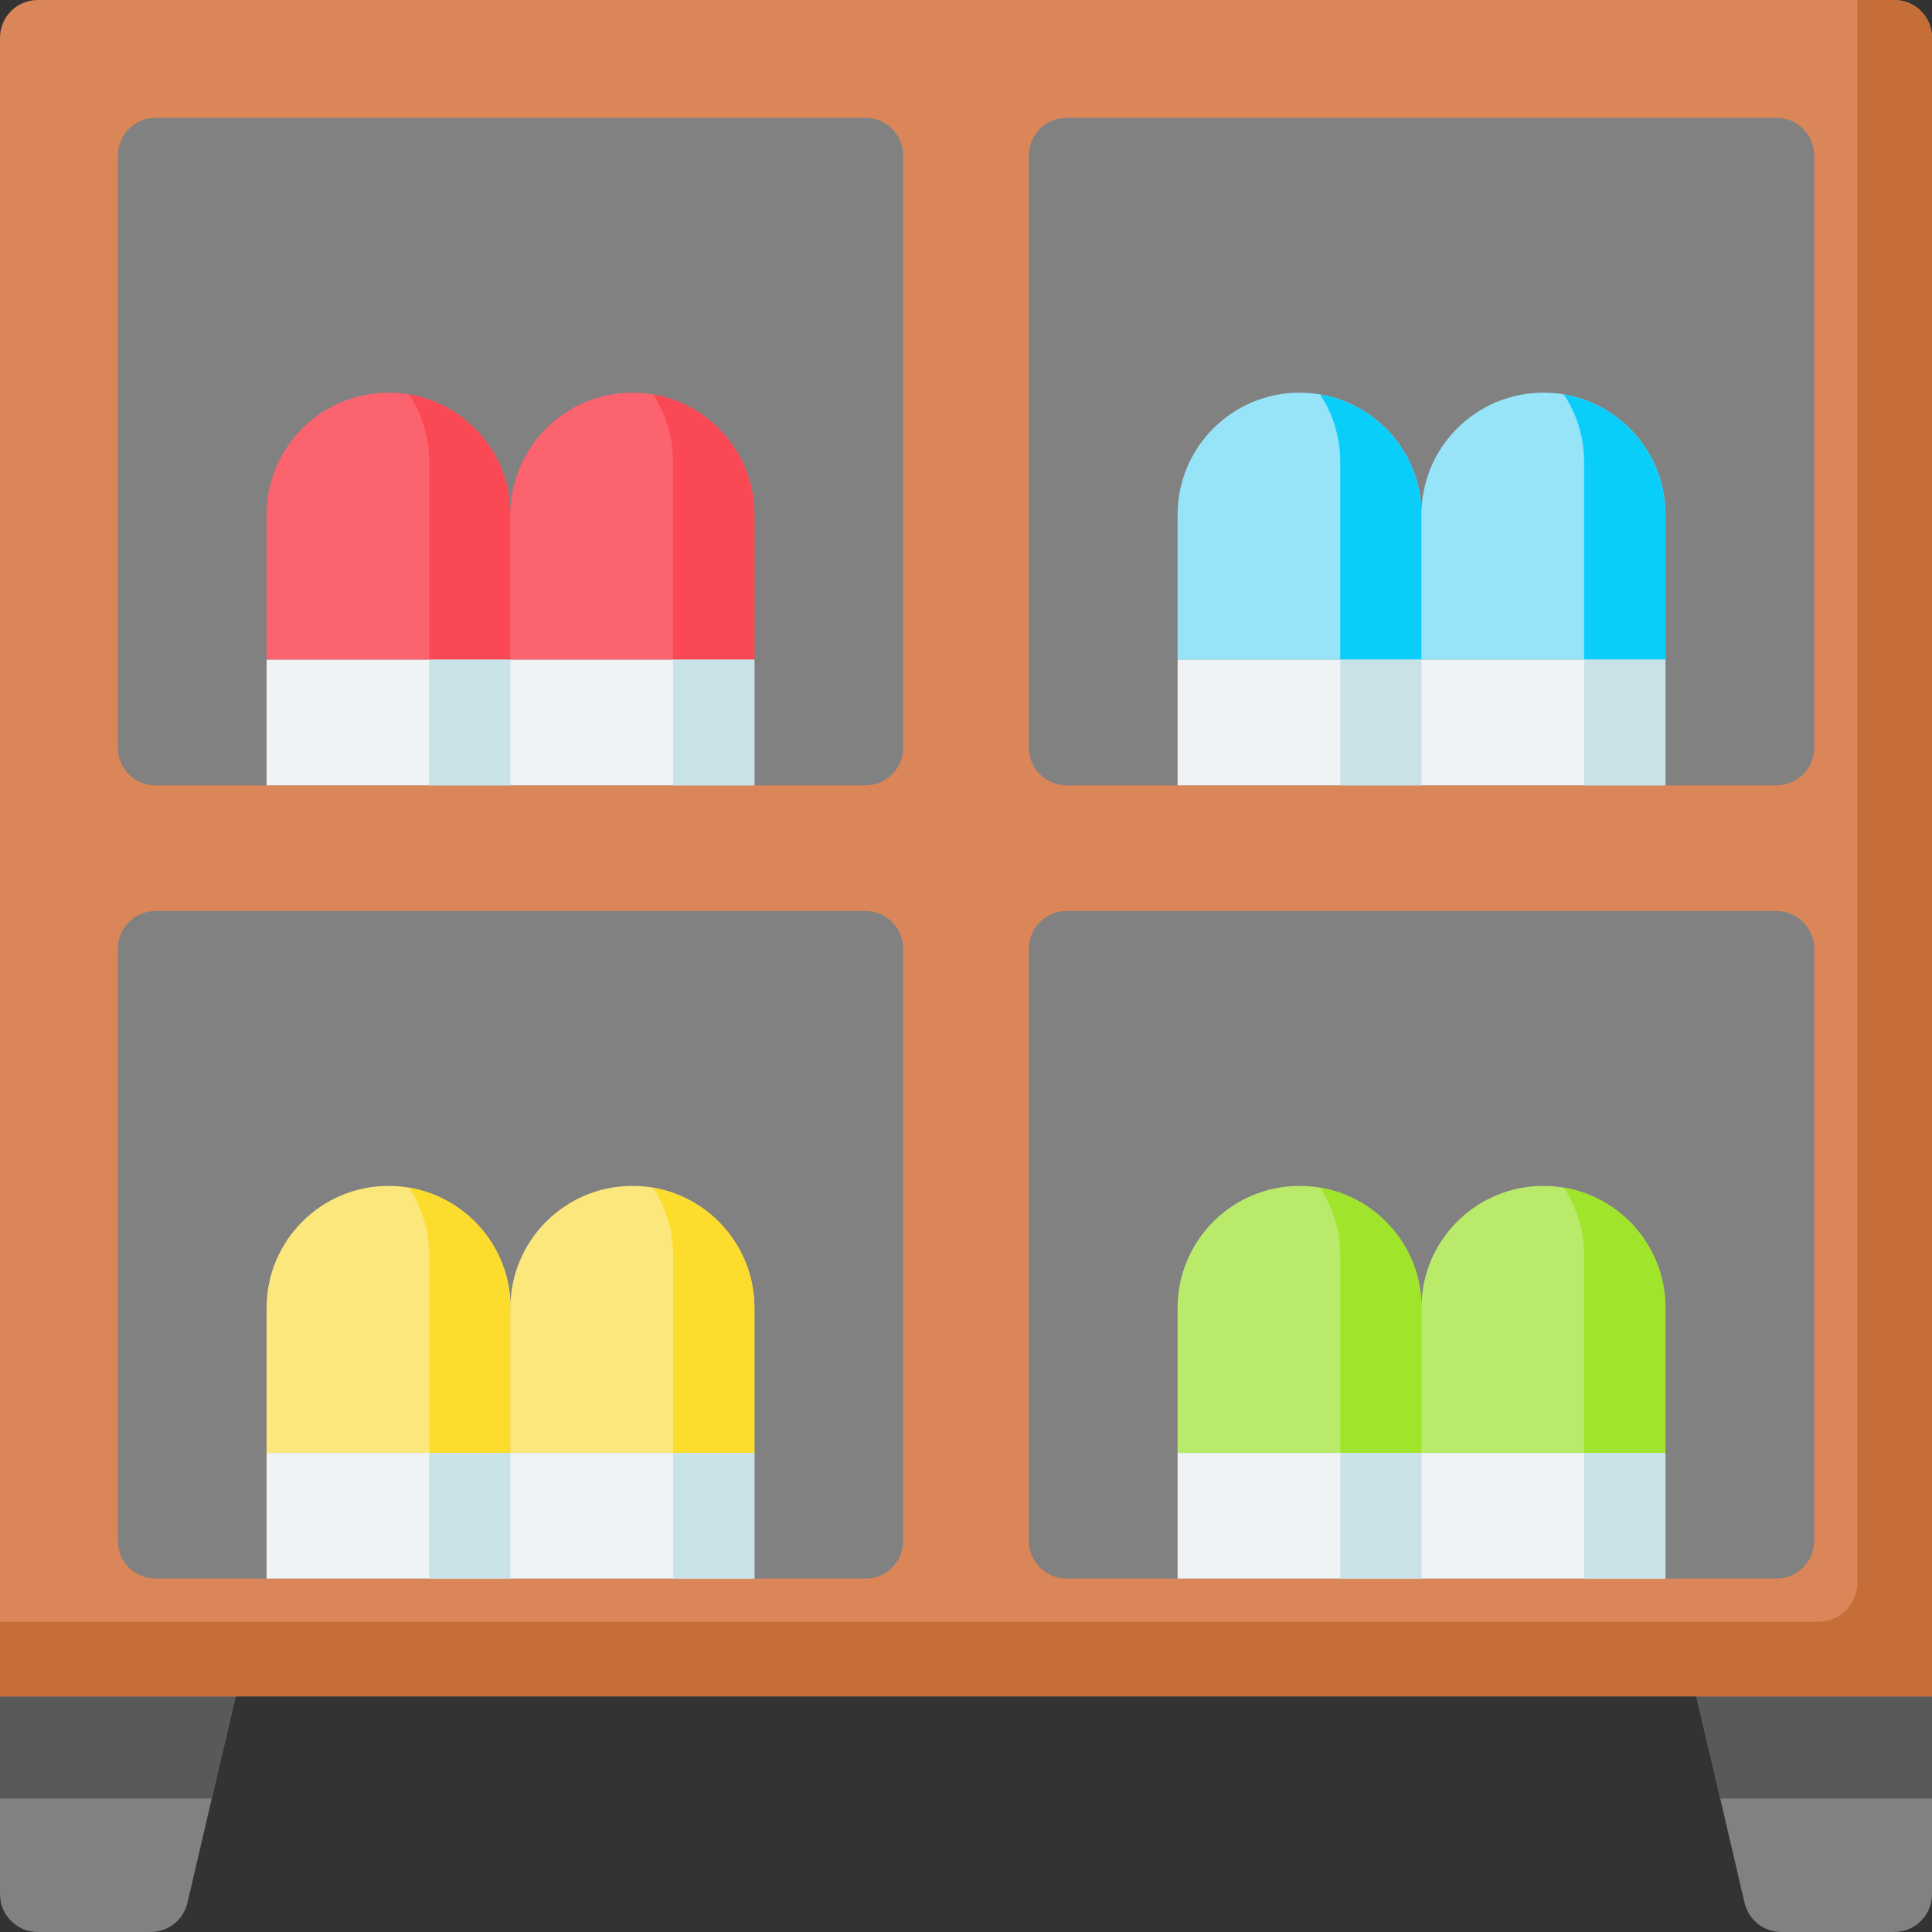 <svg id="Capa_1" enable-background="new 0 0 512 512" height="512" viewBox="0 0 512 512" width="512" xmlns="http://www.w3.org/2000/svg"><rect x="0" y="0" width="512" height="512" fill="#333333" stroke="none"/><g><path d="m512 449.561h-62.439l12.766 54.711c1.056 4.526 5.091 7.728 9.738 7.728h29.935c5.523 0 10-4.477 10-10z" fill="#818181"/><path d="m449.561 449.561 6.313 27.057h56.126v-27.057z" fill="#595959"/><path d="m0 449.561h62.439l-12.766 54.711c-1.056 4.526-5.091 7.728-9.738 7.728h-29.935c-5.523 0-10-4.477-10-10z" fill="#818181"/><path d="m62.439 449.561-6.313 27.057h-56.126v-27.057z" fill="#595959"/><path d="m0 10v439.561h512v-439.561c0-5.523-4.477-10-10-10h-492c-5.523 0-10 4.477-10 10z" fill="#da8659"/><path d="m492.228 0v419.382c0 5.747-4.659 10.406-10.406 10.406h-481.822v19.772h512v-439.56c0-5.523-4.477-10-10-10z" fill="#c56e37"/><path d="m272.65 408.341v-156.91c0-5.523 4.477-10 10-10h188.13c5.523 0 10 4.477 10 10v156.911c0 5.523-4.477 10-10 10h-188.13c-5.522-.001-10-4.478-10-10.001z" fill="#818181"/><path d="m272.65 41.22v156.91c0 5.523 4.477 10 10 10h188.13c5.523 0 10-4.477 10-10v-156.91c0-5.523-4.477-10-10-10h-188.13c-5.522 0-10 4.477-10 10z" fill="#818181"/><g><g><path d="m376.736 346.607c0-17.856-14.475-32.331-32.331-32.331s-32.331 14.475-32.331 32.331v38.433h64.662z" fill="#b9ea6a"/><path d="m349.796 314.732c3.401 5.119 5.386 11.259 5.386 17.865v52.443h21.554v-38.433c0-16.018-11.652-29.307-26.94-31.875z" fill="#a1e42c"/><path d="m312.074 385.041h64.662v33.301h-64.662z" fill="#eff3f5"/><path d="m355.182 385.041h21.554v33.301h-21.554z" fill="#c9e2e7"/></g><g><path d="m441.357 346.607c0-17.856-14.475-32.331-32.331-32.331s-32.331 14.475-32.331 32.331v38.433h64.662z" fill="#b9ea6a"/><path d="m414.417 314.732c3.401 5.119 5.386 11.259 5.386 17.865v52.443h21.554v-38.433c0-16.018-11.652-29.307-26.94-31.875z" fill="#a1e42c"/><path d="m376.695 385.041h64.662v33.301h-64.662z" fill="#eff3f5"/><path d="m419.803 385.041h21.554v33.301h-21.554z" fill="#c9e2e7"/></g></g><path d="m239.35 408.341v-156.91c0-5.523-4.477-10-10-10h-188.13c-5.523 0-10 4.477-10 10v156.911c0 5.523 4.477 10 10 10h188.13c5.522-.001 10-4.478 10-10.001z" fill="#818181"/><path d="m239.35 41.22v156.91c0 5.523-4.477 10-10 10h-188.13c-5.523 0-10-4.477-10-10v-156.91c0-5.523 4.477-10 10-10h188.13c5.522 0 10 4.477 10 10z" fill="#818181"/><g><g><path d="m135.305 346.607c0-17.856-14.475-32.331-32.331-32.331s-32.331 14.475-32.331 32.331v38.433h64.662z" fill="#fbe77b"/><path d="m108.365 314.732c3.401 5.119 5.386 11.259 5.386 17.865v52.443h21.554v-38.433c0-16.018-11.652-29.307-26.94-31.875z" fill="#fcdd2e"/><path d="m70.643 385.041h64.662v33.301h-64.662z" fill="#eff3f5"/><path d="m113.751 385.041h21.554v33.301h-21.554z" fill="#c9e2e7"/></g><g><path d="m199.926 346.607c0-17.856-14.475-32.331-32.331-32.331s-32.331 14.475-32.331 32.331v38.433h64.662z" fill="#fbe77b"/><path d="m172.986 314.732c3.401 5.119 5.386 11.259 5.386 17.865v52.443h21.554v-38.433c0-16.018-11.651-29.307-26.94-31.875z" fill="#fcdd2e"/><path d="m135.264 385.041h64.662v33.301h-64.662z" fill="#eff3f5"/><path d="m178.372 385.041h21.554v33.301h-21.554z" fill="#c9e2e7"/></g></g><g><g><path d="m376.736 136.396c0-17.856-14.475-32.331-32.331-32.331s-32.331 14.475-32.331 32.331v38.433h64.662z" fill="#97e4f9"/><path d="m349.796 104.521c3.401 5.119 5.386 11.259 5.386 17.865v52.443h21.554v-38.433c0-16.018-11.652-29.307-26.94-31.875z" fill="#0acefa"/><path d="m312.074 174.829h64.662v33.301h-64.662z" fill="#eff3f5"/><path d="m355.182 174.829h21.554v33.301h-21.554z" fill="#c9e2e7"/></g><g><path d="m441.357 136.396c0-17.856-14.475-32.331-32.331-32.331s-32.331 14.475-32.331 32.331v38.433h64.662z" fill="#97e4f9"/><path d="m414.417 104.521c3.401 5.119 5.386 11.259 5.386 17.865v52.443h21.554v-38.433c0-16.018-11.652-29.307-26.94-31.875z" fill="#0acefa"/><path d="m376.695 174.829h64.662v33.301h-64.662z" fill="#eff3f5"/><path d="m419.803 174.829h21.554v33.301h-21.554z" fill="#c9e2e7"/></g></g><g><g><path d="m135.305 136.396c0-17.856-14.475-32.331-32.331-32.331s-32.331 14.475-32.331 32.331v38.433h64.662z" fill="#fb636f"/><path d="m108.365 104.521c3.401 5.119 5.386 11.259 5.386 17.865v52.443h21.554v-38.433c0-16.018-11.652-29.307-26.94-31.875z" fill="#fa4954"/><path d="m70.643 174.829h64.662v33.301h-64.662z" fill="#eff3f5"/><path d="m113.751 174.829h21.554v33.301h-21.554z" fill="#c9e2e7"/></g><g><path d="m199.926 136.396c0-17.856-14.475-32.331-32.331-32.331s-32.331 14.475-32.331 32.331v38.433h64.662z" fill="#fb636f"/><path d="m172.986 104.521c3.401 5.119 5.386 11.259 5.386 17.865v52.443h21.554v-38.433c0-16.018-11.651-29.307-26.94-31.875z" fill="#fa4954"/><path d="m135.264 174.829h64.662v33.301h-64.662z" fill="#eff3f5"/><path d="m178.372 174.829h21.554v33.301h-21.554z" fill="#c9e2e7"/></g></g></g></svg>